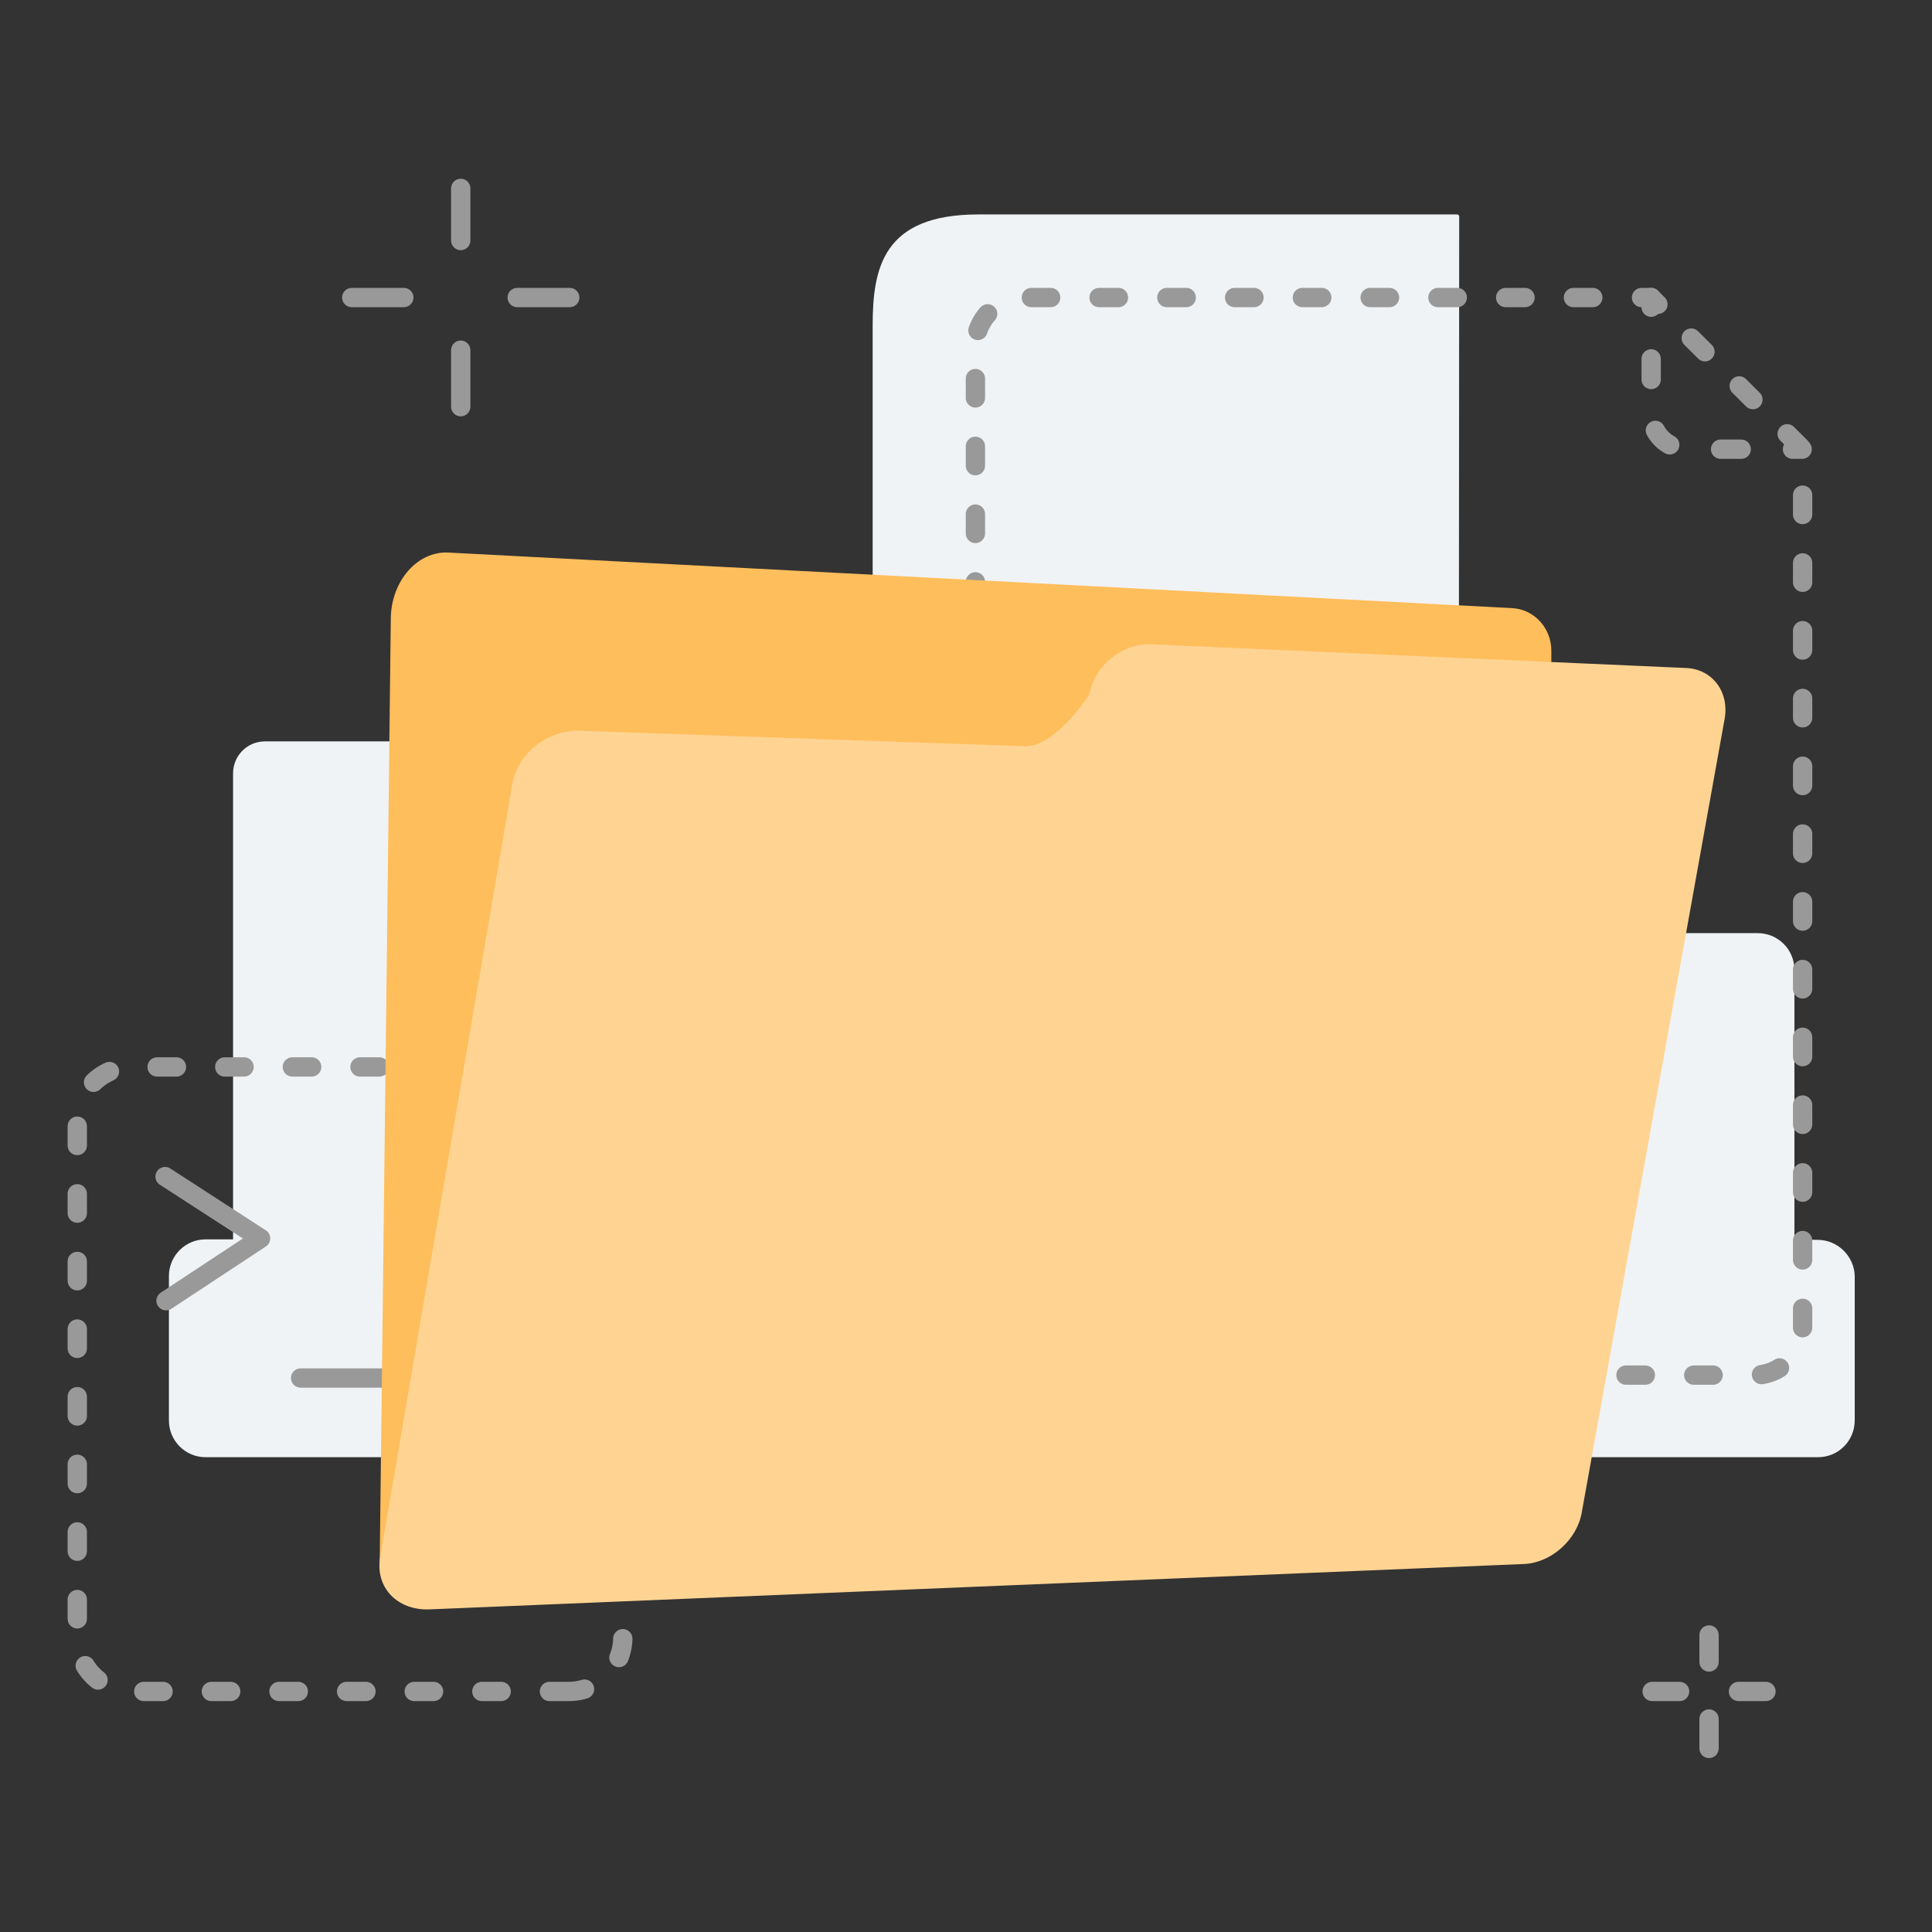 <svg width="400" height="400" viewBox="0 0 400 400" fill="none" xmlns="http://www.w3.org/2000/svg">
<rect x="0" y="0" width="400" height="400" fill="#333333" stroke="none"/>
<g id="folder">
<g id="folder_2">
<path id="Path" d="M376.31 256.698H371.517V200.798C371.517 196.598 368.122 193.198 363.927 193.198H302.011L302.111 44.798C302.111 44.598 301.912 44.398 301.712 44.398H202.547C182.873 44.398 180.676 55.398 180.676 67.398V213.898H155.311V160.098C155.311 156.398 152.315 153.498 148.72 153.498H54.847C51.152 153.498 48.256 156.498 48.256 160.098V256.598H42.564C38.37 256.598 34.974 259.998 34.974 264.198V294.098C34.974 298.298 38.37 301.698 42.564 301.698H376.41C380.605 301.698 384 298.298 384 294.098V264.198C383.9 260.098 380.505 256.698 376.31 256.698Z" fill="#F0F3F5"/>
<path id="Path_2" fill-rule="evenodd" clip-rule="evenodd" d="M117.762 350.198H27.185C20.993 350.198 16 345.198 16 338.998V232.098C16 225.898 20.993 220.898 27.185 220.898H117.762C123.953 220.898 128.947 225.898 128.947 232.098V338.998C128.947 345.198 123.953 350.198 117.762 350.198Z" stroke="#999999" stroke-width="4" stroke-linecap="round" stroke-linejoin="round" stroke-dasharray="4 10"/>
<path id="Shape" d="M35.262 241.923C34.335 241.322 33.097 241.587 32.497 242.515C31.896 243.442 32.161 244.68 33.089 245.28L35.262 241.923ZM53.949 256.402L55.049 258.072C55.613 257.7 55.951 257.069 55.949 256.393C55.946 255.718 55.602 255.09 55.035 254.723L53.949 256.402ZM33.275 267.632C32.352 268.239 32.097 269.48 32.705 270.402C33.313 271.324 34.553 271.579 35.476 270.972L33.275 267.632ZM62.237 283.302C61.132 283.302 60.237 284.197 60.237 285.302C60.237 286.406 61.132 287.302 62.237 287.302V283.302ZM83.009 287.302C84.113 287.302 85.009 286.406 85.009 285.302C85.009 284.197 84.113 283.302 83.009 283.302V287.302ZM33.089 245.28L52.862 258.08L55.035 254.723L35.262 241.923L33.089 245.28ZM52.848 254.732L33.275 267.632L35.476 270.972L55.049 258.072L52.848 254.732ZM62.237 287.302H83.009V283.302H62.237V287.302Z" fill="#999999"/>
<path id="Path_3" d="M343.255 63.002L341.857 61.602H339.86" stroke="#999999" stroke-width="4" stroke-linecap="round" stroke-linejoin="round"/>
<path id="Path_4" d="M329.774 61.602H211.934C206.441 61.602 201.948 66.102 201.948 71.602V274.702C201.948 280.202 206.441 284.702 211.934 284.702H363.228C368.721 284.702 373.215 280.202 373.215 274.702V93.002L346.751 66.602" stroke="#999999" stroke-width="4" stroke-linecap="round" stroke-linejoin="round" stroke-dasharray="4.01 10.02"/>
<g id="Group">
<path id="Path_5" d="M341.857 61.602V63.602" stroke="#999999" stroke-width="4" stroke-linecap="round" stroke-linejoin="round"/>
<path id="Path_6" d="M341.857 74.302V85.602C341.857 89.701 345.153 93.001 349.247 93.001H365.824" stroke="#999999" stroke-width="4" stroke-linecap="round" stroke-linejoin="round" stroke-dasharray="4.27 10.68"/>
<path id="Path_7" d="M371.117 93H373.114" stroke="#999999" stroke-width="4" stroke-linecap="round" stroke-linejoin="round"/>
</g>
<g id="Group_2">
<path id="Path_8" d="M78.615 323.601L80.912 128.001C81.012 120.301 86.405 114.101 92.796 114.401L312.997 125.901C317.591 126.101 321.186 130.001 321.186 134.701V314.201L78.615 323.601Z" fill="#FFBE5C"/>
<path id="Path_9" d="M225.516 143.801C226.614 137.801 232.406 133.101 238.398 133.401L349.048 138.301C354.54 138.501 358.135 143.301 357.037 149.001L327.477 313.201C326.478 318.801 321.186 323.501 315.693 323.801L89.001 333.201C82.21 333.501 77.617 328.601 78.715 322.401L106.078 162.301C107.176 156.001 113.468 151.001 120.159 151.301L212.333 154.501C218.725 154.501 225.516 143.801 225.516 143.801Z" fill="#FFD493"/>
</g>
<path id="Shape_2" d="M97.392 39C97.392 37.895 96.497 37 95.392 37C94.288 37 93.392 37.895 93.392 39H97.392ZM93.392 49.8C93.392 50.905 94.288 51.8 95.392 51.8C96.497 51.8 97.392 50.905 97.392 49.8H93.392ZM97.392 72.5C97.392 71.395 96.497 70.5 95.392 70.5C94.288 70.5 93.392 71.395 93.392 72.5H97.392ZM93.392 84.2C93.392 85.305 94.288 86.2 95.392 86.2C96.497 86.2 97.392 85.305 97.392 84.2H93.392ZM117.962 63.602C119.066 63.602 119.962 62.706 119.962 61.602C119.962 60.497 119.066 59.602 117.962 59.602V63.602ZM107.076 59.602C105.972 59.602 105.076 60.497 105.076 61.602C105.076 62.706 105.972 63.602 107.076 63.602V59.602ZM83.609 63.602C84.713 63.602 85.609 62.706 85.609 61.602C85.609 60.497 84.713 59.602 83.609 59.602V63.602ZM72.823 59.602C71.719 59.602 70.823 60.497 70.823 61.602C70.823 62.706 71.719 63.602 72.823 63.602V59.602ZM93.392 39V49.8H97.392V39H93.392ZM93.392 72.5V84.2H97.392V72.5H93.392ZM117.962 59.602H107.076V63.602H117.962V59.602ZM83.609 59.602H72.823V63.602H83.609V59.602Z" fill="#999999"/>
<path id="Shape_3" d="M355.841 338.5C355.841 337.395 354.946 336.5 353.841 336.5C352.736 336.5 351.841 337.395 351.841 338.5H355.841ZM351.841 344.1C351.841 345.205 352.736 346.1 353.841 346.1C354.946 346.1 355.841 345.205 355.841 344.1H351.841ZM355.841 355.898C355.841 354.794 354.945 353.898 353.841 353.898C352.736 353.898 351.841 354.794 351.841 355.898H355.841ZM351.841 361.998C351.841 363.103 352.736 363.998 353.841 363.998C354.945 363.998 355.841 363.103 355.841 361.998H351.841ZM365.625 352.2C366.73 352.2 367.625 351.305 367.625 350.2C367.625 349.095 366.73 348.2 365.625 348.2V352.2ZM359.933 348.2C358.828 348.2 357.933 349.095 357.933 350.2C357.933 351.305 358.828 352.2 359.933 352.2V348.2ZM347.749 352.2C348.854 352.2 349.749 351.305 349.749 350.2C349.749 349.095 348.854 348.2 347.749 348.2V352.2ZM342.057 348.2C340.952 348.2 340.057 349.095 340.057 350.2C340.057 351.305 340.952 352.2 342.057 352.2V348.2ZM351.841 338.5V344.1H355.841V338.5H351.841ZM351.841 355.898V361.998H355.841V355.898H351.841ZM365.625 348.2H359.933V352.2H365.625V348.2ZM347.749 348.2H342.057V352.2H347.749V348.2Z" fill="#999999"/>
</g>
</g>
</svg>
